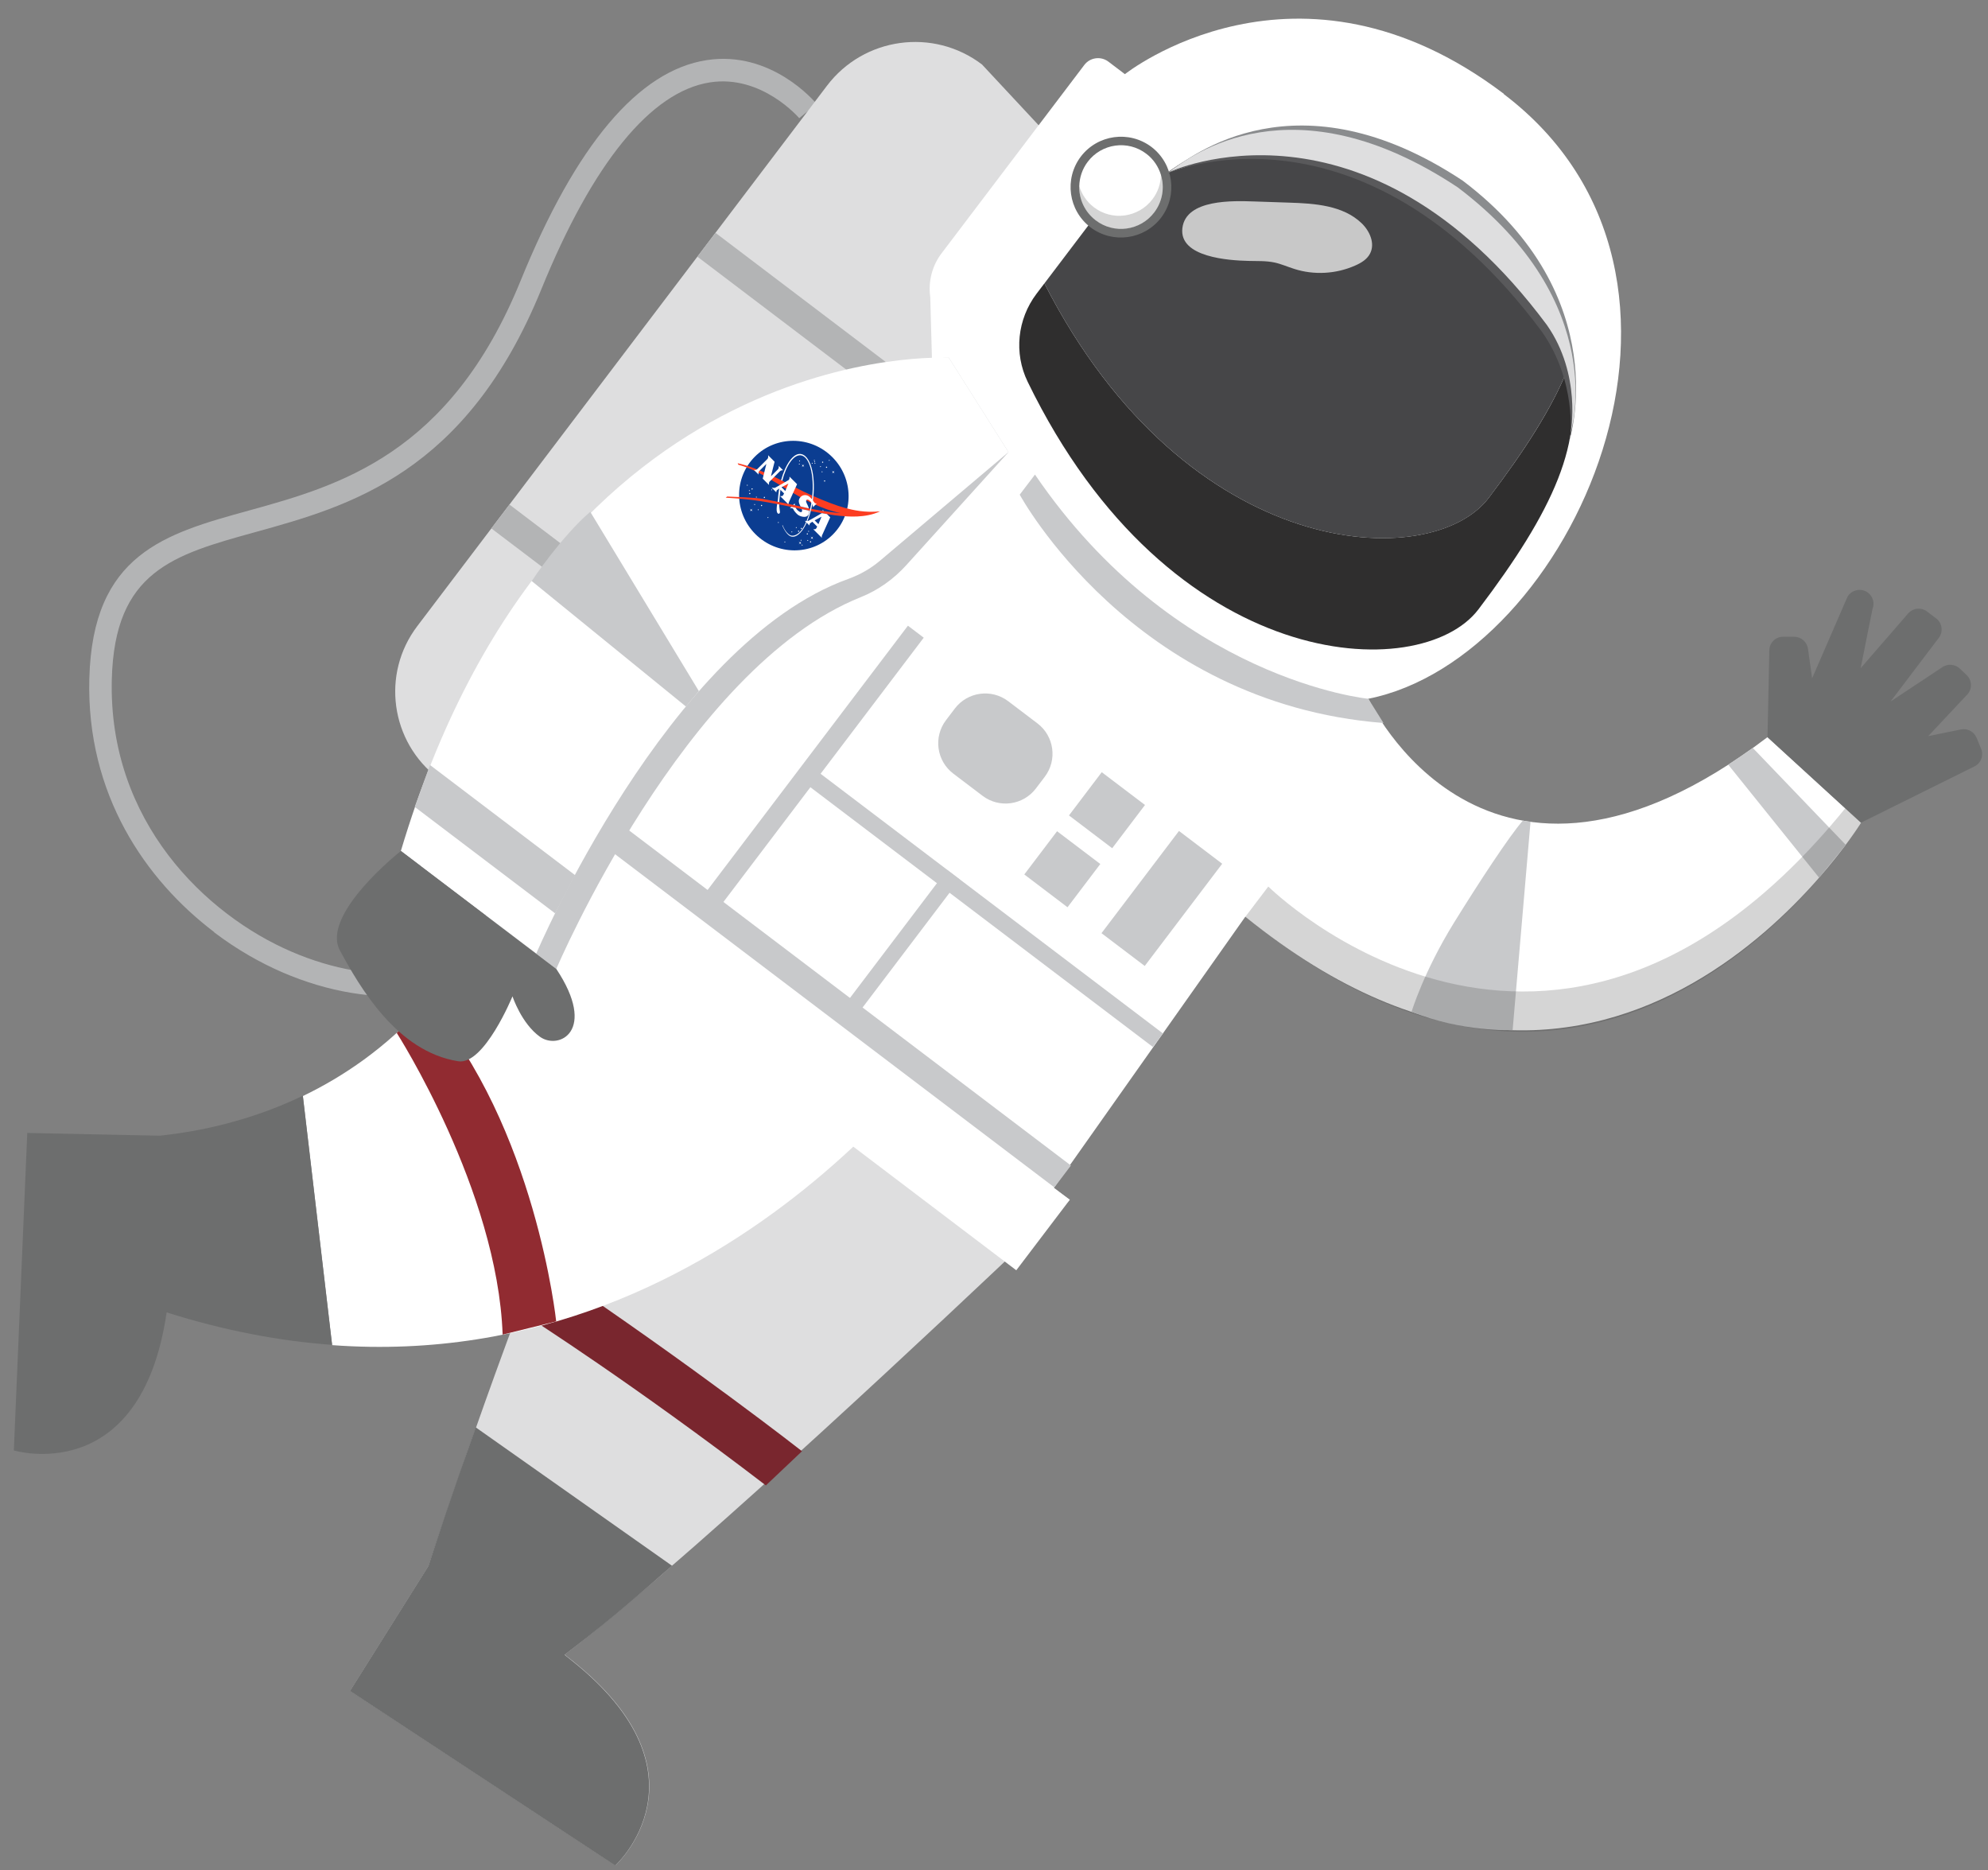 <svg width="101" height="95" viewBox="0 0 101 95" fill="none" xmlns="http://www.w3.org/2000/svg">
<rect x="0" y="0" width="101" height="95" fill="#808080" stroke="none"/>
<path d="M10.879 47.34C7.4 44.7 4.387 40.358 4.538 34.483C4.696 28.125 8.385 27.105 12.656 25.928C17.196 24.669 22.849 23.108 26.451 14.255C29.259 7.355 32.441 3.585 35.903 3.054C39.184 2.547 41.393 5.164 41.486 5.275L40.606 6.003C40.606 6.003 38.706 3.771 36.066 4.185C33.071 4.651 30.11 8.288 27.505 14.687C23.688 24.063 17.738 25.707 12.959 27.03C8.81 28.178 5.814 29.005 5.68 34.518C5.5 41.745 10.482 46.477 14.807 48.336C19.044 50.16 23.245 49.735 25.769 47.223L26.573 48.033C23.717 50.883 19.032 51.401 14.358 49.391C13.21 48.895 12.021 48.219 10.885 47.357L10.879 47.34Z" fill="#B3B4B5"/>
<path d="M29.038 84.323C28.922 84.23 28.805 84.136 28.689 84.043C30.454 82.697 32.768 80.739 35.286 78.53C43.689 71.158 54.354 60.936 54.354 60.936L37.191 48.575L35.361 46.262C31.573 52.69 27.412 63.459 24.627 71.257C23.321 74.905 22.319 77.901 21.788 79.497C21.777 79.509 21.783 79.521 21.783 79.521L17.791 85.879L31.27 94.749C31.27 94.749 36.346 90.121 29.044 84.323H29.038Z" fill="#DEDEDF"/>
<path d="M26.882 66.921C26.882 66.921 32.185 70.295 38.91 75.447L40.746 73.71C40.746 73.71 35.361 69.485 27.814 64.415L26.882 66.921Z" fill="#79262E"/>
<path d="M49.336 51.31L29.633 36.368L26.299 42.645C23.886 49.883 19.521 53.682 15.389 55.67L16.876 68.322C37.599 69.843 49.336 51.316 49.336 51.316V51.31Z" fill="white"/>
<path d="M8.169 57.684C8.134 57.684 8.116 57.684 8.116 57.684L1.385 57.544L0.703 73.67C0.703 73.67 7.155 75.611 8.466 66.659C11.415 67.591 14.218 68.116 16.87 68.308L15.384 55.656C12.68 56.956 10.069 57.474 8.169 57.678V57.684Z" fill="#6D6E6E"/>
<path d="M35.274 49.39L22.26 39.524C19.836 37.682 19.358 34.226 21.2 31.802L42.011 4.359C43.887 1.882 47.419 1.398 49.89 3.275L61.114 15.315L35.279 49.39H35.274Z" fill="#DEDEDF"/>
<path d="M48.001 20.66L36.349 11.825L35.43 13.037L47.081 21.872L48.001 20.66Z" fill="#B3B4B5"/>
<path d="M37.535 34.462L25.883 25.628L24.964 26.84L36.616 35.674L37.535 34.462Z" fill="#B3B4B5"/>
<path d="M20.157 52.465C20.157 52.465 25.279 60.461 25.536 67.786L28.257 67.116C28.257 67.116 27.22 57.226 21.713 50.898L20.157 52.465Z" fill="#912B31"/>
<path d="M76.406 4.769C65.898 -3.198 57.151 3.767 57.151 3.767L56.312 3.131C55.927 2.84 55.379 2.916 55.088 3.3L49.155 11.127L47.838 12.864C47.355 13.499 47.151 14.297 47.261 15.09L47.407 20.346C47.524 21.145 47.926 21.873 48.544 22.392L53.497 26.553C65.094 36.6 69.506 35.493 69.506 35.493C79.821 33.453 88.656 14.07 76.394 4.775L76.406 4.769Z" fill="white"/>
<path d="M79.623 18.794C78.837 20.74 77.478 22.861 75.631 25.291C72.741 29.109 60.351 28.66 53.06 14.394L52.658 14.924C51.685 16.212 51.504 17.937 52.209 19.388C59.453 34.301 72.175 34.82 75.112 30.95C78.883 25.979 80.608 22.319 79.623 18.794Z" fill="#2F2E2E"/>
<path d="M75.631 25.294C77.478 22.858 78.836 20.736 79.623 18.796C78.923 16.29 76.855 13.854 73.171 11.062C64.313 4.343 56.096 10.392 56.096 10.392L53.06 14.396C60.356 28.662 72.74 29.111 75.631 25.294Z" fill="#464648"/>
<path opacity="0.7" d="M63.736 10.233C64.319 10.251 64.908 10.274 65.491 10.292C66.796 10.332 68.23 10.431 69.174 11.335C69.588 11.731 69.873 12.366 69.605 12.879C69.453 13.176 69.15 13.357 68.841 13.491C67.88 13.916 66.761 13.981 65.759 13.66C65.421 13.555 65.1 13.409 64.756 13.334C64.319 13.241 63.87 13.264 63.428 13.252C62.443 13.229 59.89 13.072 60.071 11.585C60.251 10.099 62.682 10.198 63.731 10.233H63.736Z" fill="white"/>
<path d="M59.395 8.746C59.395 8.746 69.605 3.745 78.854 16.176C80.625 18.705 79.722 22.412 79.722 22.412C79.722 22.412 82.129 15.081 74.314 9.177C65.91 3.611 60.52 7.918 59.395 8.74V8.746Z" fill="#8A8C8E"/>
<path d="M59.226 8.829C59.226 8.829 69.092 4.423 78.341 16.854C80.112 19.383 79.78 22.163 79.78 22.163C79.78 22.163 81.622 15.758 73.807 9.855C65.403 4.289 60.356 7.996 59.231 8.823L59.226 8.829Z" fill="#59595B"/>
<path d="M59.395 8.741C59.395 8.741 69.349 4.079 78.591 16.509C80.363 19.039 79.798 21.97 79.798 21.97C79.798 21.97 81.872 15.414 74.052 9.51C65.648 3.945 60.514 7.908 59.389 8.735L59.395 8.741Z" fill="#DEDEDF"/>
<path d="M58.993 11.052C58.136 12.176 56.533 12.398 55.403 11.547C54.278 10.69 54.057 9.088 54.908 7.957C55.764 6.832 57.367 6.611 58.498 7.462C59.622 8.318 59.844 9.921 58.993 11.052Z" fill="#6D6E6E"/>
<path d="M58.981 8.881C58.853 8.467 58.608 8.088 58.235 7.808C57.303 7.097 55.968 7.284 55.263 8.216C54.983 8.583 54.843 9.021 54.832 9.452C54.814 10.11 55.106 10.763 55.671 11.194C56.603 11.905 57.938 11.719 58.643 10.786C59.068 10.221 59.173 9.516 58.981 8.886V8.881Z" fill="white"/>
<path opacity="0.2" d="M58.981 8.886C58.969 9.317 58.835 9.748 58.55 10.121C57.839 11.054 56.51 11.24 55.578 10.529C55.211 10.249 54.96 9.871 54.832 9.457C54.814 10.115 55.106 10.768 55.671 11.199C56.603 11.91 57.938 11.724 58.643 10.791C59.068 10.226 59.173 9.521 58.981 8.892V8.886Z" fill="#2F2E2E"/>
<path d="M69.518 35.491C69.518 35.491 75.433 48.359 89.793 37.444L94.548 41.791C94.548 41.791 82.181 61.914 63.27 46.558L53.544 60.329L54.348 60.941L51.632 64.519L26.48 45.445L48.66 20.765L61.528 31.762L69.512 35.491H69.518Z" fill="white"/>
<path d="M48.217 18.174C48.217 18.174 29.224 17.731 21.386 43.997L28.263 49.213C28.263 49.213 34.772 33.915 43.73 30.331C44.621 29.976 45.414 29.404 46.055 28.693L51.236 22.965L48.211 18.18L48.217 18.174Z" fill="#C8C9CB"/>
<path d="M48.217 18.173C48.217 18.173 28.205 16.955 20.366 43.221L27.243 48.436C27.243 48.436 33.939 32.69 43.1 29.403C43.678 29.193 44.219 28.89 44.691 28.494L51.236 22.963L48.212 18.179L48.217 18.173Z" fill="white"/>
<path d="M69.518 35.492C69.518 35.492 59.698 34.548 52.582 24.105L51.807 25.124C51.807 25.124 57.53 35.725 70.287 36.722L69.518 35.492Z" fill="#C8C9CB"/>
<path d="M77.758 41.737L76.849 52.32C76.849 52.32 74.284 52.431 71.715 51.388C71.715 51.388 72.321 49.371 73.877 46.854C75.141 44.814 76.656 42.5 77.373 41.673C77.513 41.731 77.758 41.731 77.758 41.731V41.737Z" fill="#C8C9CB"/>
<path d="M92.421 44.582L87.805 38.842L89.053 37.991L93.773 42.91L92.421 44.582Z" fill="#C8C9CB"/>
<path opacity="0.2" d="M63.276 46.556L64.436 45.029C64.436 45.029 78.877 59.348 93.749 41.055L94.553 41.789C94.553 41.789 82.193 62.075 63.276 46.556Z" fill="#2F2E2E"/>
<path d="M34.848 35.885L27.01 29.509C27.01 29.509 28.543 27.225 29.988 25.995L35.507 35.104L34.848 35.885Z" fill="#C8C9CB"/>
<path d="M21.071 40.984L28.204 46.392L29.218 44.451L21.846 38.856L21.071 40.984Z" fill="#C8C9CB"/>
<path d="M54.408 59.199L31.319 41.692L30.477 42.802L53.566 60.309L54.408 59.199Z" fill="#C8C9CB"/>
<path d="M100.649 38.03L100.422 37.476C100.294 37.161 99.956 36.981 99.618 37.051L97.963 37.389L99.892 35.332C100.206 35.058 100.218 34.568 99.909 34.283L99.565 33.956C99.472 33.869 99.367 33.816 99.251 33.787C99.064 33.741 98.86 33.77 98.691 33.88L96.051 35.629L98.499 32.4C98.738 32.091 98.674 31.643 98.365 31.41L97.904 31.06C97.625 30.844 97.228 30.873 96.978 31.118L94.53 33.939L95.13 30.937C95.253 30.64 95.159 30.296 94.903 30.104C94.565 29.848 94.076 29.947 93.86 30.314L92.065 34.452L91.855 32.954C91.809 32.61 91.511 32.348 91.162 32.342H90.608C90.218 32.33 89.897 32.639 89.891 33.03L89.798 37.435L93.749 41.049L94.553 41.783L100.288 38.939C100.638 38.782 100.795 38.38 100.649 38.024V38.03Z" fill="#6D6E6E"/>
<path d="M20.367 43.222C20.367 43.222 16.276 46.444 17.272 48.28C18.269 50.116 20.151 53.414 23.286 53.904C24.598 54.108 26.037 50.605 26.037 50.605C26.037 50.605 26.486 51.981 27.436 52.663C28.391 53.344 30.361 52.371 28.263 49.213L20.367 43.222Z" fill="#6D6E6E"/>
<path d="M46.93 32.389L46.127 31.78L35.627 45.628L36.431 46.237L46.93 32.389Z" fill="#C8C9CB"/>
<path d="M59.088 52.493L41.288 38.997L40.77 39.68L58.57 53.176L59.088 52.493Z" fill="#C8C9CB"/>
<path d="M48.755 44.669L48.114 44.183L42.755 51.251L43.396 51.736L48.755 44.669Z" fill="#C8C9CB"/>
<path d="M58.171 40.886L55.974 39.221L54.309 41.417L56.505 43.083L58.171 40.886Z" fill="#C8C9CB"/>
<path d="M62.094 43.871L59.898 42.206L55.961 47.398L58.158 49.063L62.094 43.871Z" fill="#C8C9CB"/>
<path d="M55.901 43.884L53.704 42.219L52.039 44.415L54.235 46.081L55.901 43.884Z" fill="#C8C9CB"/>
<path d="M52.707 36.742L51.221 35.615C50.37 34.97 49.156 35.137 48.51 35.988L48.059 36.582C47.414 37.434 47.581 38.648 48.432 39.293L49.918 40.42C50.77 41.066 51.983 40.899 52.629 40.047L53.08 39.453C53.725 38.601 53.559 37.388 52.707 36.742Z" fill="#C8C9CB"/>
<path d="M21.771 79.528L17.779 85.886L31.258 94.756C31.258 94.756 36.334 90.129 29.032 84.33C28.916 84.237 28.799 84.144 28.682 84.051C30.448 82.704 31.625 81.737 34.143 79.528L24.172 72.5C22.866 76.148 22.301 77.908 21.776 79.505C21.765 79.517 21.771 79.528 21.771 79.528Z" fill="#6D6E6E"/>
<g clip-path="url(#clip0_740_306)">
<path d="M38.377 27.127C39.47 28.22 41.231 28.231 42.311 27.151C43.39 26.072 43.379 24.311 42.286 23.218C41.193 22.124 39.432 22.113 38.352 23.193C37.273 24.273 37.284 26.034 38.377 27.127Z" fill="#0B3D91"/>
<path d="M41.772 23.497C41.784 23.51 41.804 23.51 41.816 23.498C41.828 23.485 41.828 23.466 41.816 23.454C41.803 23.442 41.784 23.442 41.772 23.454C41.76 23.466 41.76 23.485 41.772 23.497Z" fill="white"/>
<path d="M41.97 23.754C41.983 23.767 42.002 23.767 42.014 23.755C42.026 23.742 42.026 23.723 42.014 23.71C42.002 23.698 41.982 23.698 41.97 23.71C41.958 23.723 41.958 23.742 41.97 23.754Z" fill="white"/>
<path d="M41.872 24.451C41.884 24.463 41.904 24.463 41.916 24.451C41.928 24.439 41.928 24.419 41.916 24.407C41.903 24.395 41.884 24.395 41.872 24.407C41.859 24.419 41.86 24.439 41.872 24.451Z" fill="white"/>
<path d="M38.187 24.857C38.199 24.869 38.219 24.869 38.231 24.857C38.243 24.845 38.243 24.825 38.231 24.813C38.219 24.801 38.199 24.801 38.187 24.813C38.175 24.825 38.175 24.845 38.187 24.857Z" fill="white"/>
<path d="M38.07 25.09C38.082 25.102 38.102 25.102 38.114 25.09C38.126 25.078 38.126 25.059 38.114 25.047C38.101 25.034 38.082 25.034 38.07 25.046C38.057 25.058 38.058 25.078 38.07 25.09Z" fill="white"/>
<path d="M37.949 24.661C37.958 24.67 37.973 24.67 37.982 24.661C37.991 24.652 37.991 24.637 37.982 24.628C37.973 24.619 37.958 24.619 37.949 24.628C37.94 24.637 37.94 24.652 37.949 24.661Z" fill="white"/>
<path d="M38.507 25.908C38.516 25.917 38.531 25.917 38.54 25.908C38.549 25.899 38.549 25.884 38.54 25.875C38.531 25.866 38.516 25.866 38.507 25.875C38.498 25.884 38.498 25.899 38.507 25.908Z" fill="white"/>
<path d="M40.213 27.033C40.222 27.042 40.236 27.042 40.245 27.033C40.255 27.024 40.255 27.009 40.245 27C40.236 26.991 40.222 26.991 40.213 27C40.203 27.009 40.203 27.024 40.213 27.033Z" fill="white"/>
<path d="M41.065 27.003C41.074 27.012 41.089 27.012 41.098 27.003C41.107 26.993 41.107 26.979 41.098 26.97C41.089 26.96 41.074 26.96 41.065 26.97C41.056 26.979 41.056 26.993 41.065 27.003Z" fill="white"/>
<path d="M40.606 23.43C40.615 23.439 40.63 23.439 40.639 23.43C40.648 23.421 40.648 23.406 40.639 23.397C40.63 23.388 40.615 23.388 40.606 23.397C40.597 23.406 40.597 23.421 40.606 23.43Z" fill="white"/>
<path d="M41.387 23.554C41.396 23.563 41.411 23.563 41.42 23.554C41.429 23.545 41.429 23.53 41.42 23.521C41.411 23.512 41.396 23.512 41.387 23.521C41.378 23.53 41.378 23.545 41.387 23.554Z" fill="white"/>
<path d="M41.37 23.473C41.379 23.482 41.394 23.482 41.403 23.473C41.412 23.464 41.412 23.449 41.403 23.44C41.394 23.431 41.379 23.431 41.37 23.44C41.361 23.449 41.361 23.464 41.37 23.473Z" fill="white"/>
<path d="M41.357 23.397C41.366 23.406 41.381 23.406 41.39 23.397C41.399 23.388 41.399 23.373 41.39 23.364C41.381 23.355 41.366 23.355 41.357 23.364C41.348 23.373 41.348 23.388 41.357 23.397Z" fill="white"/>
<path d="M40.592 23.587C40.601 23.596 40.616 23.596 40.625 23.587C40.634 23.577 40.634 23.563 40.625 23.554C40.616 23.544 40.601 23.544 40.592 23.554C40.583 23.563 40.583 23.577 40.592 23.587Z" fill="white"/>
<path d="M42.113 23.398C42.122 23.407 42.137 23.407 42.146 23.398C42.155 23.389 42.155 23.374 42.146 23.365C42.137 23.356 42.122 23.356 42.113 23.365C42.104 23.374 42.104 23.389 42.113 23.398Z" fill="white"/>
<path d="M41.749 23.981C41.758 23.99 41.773 23.99 41.782 23.981C41.791 23.972 41.791 23.957 41.782 23.948C41.773 23.939 41.758 23.939 41.749 23.948C41.74 23.957 41.74 23.972 41.749 23.981Z" fill="white"/>
<path d="M41.669 23.716C41.678 23.725 41.692 23.725 41.702 23.716C41.711 23.707 41.711 23.692 41.702 23.683C41.692 23.674 41.678 23.674 41.669 23.683C41.66 23.692 41.66 23.707 41.669 23.716Z" fill="white"/>
<path d="M41.247 23.545C41.256 23.555 41.271 23.555 41.28 23.545C41.289 23.536 41.289 23.522 41.28 23.512C41.271 23.503 41.256 23.503 41.247 23.512C41.238 23.522 41.238 23.536 41.247 23.545Z" fill="white"/>
<path d="M39.858 27.544C39.867 27.554 39.882 27.554 39.891 27.544C39.9 27.535 39.9 27.521 39.891 27.512C39.882 27.503 39.867 27.503 39.858 27.512C39.849 27.521 39.849 27.535 39.858 27.544Z" fill="white"/>
<path d="M38.054 24.935C38.063 24.944 38.078 24.944 38.087 24.935C38.096 24.926 38.096 24.911 38.087 24.902C38.078 24.893 38.063 24.893 38.054 24.902C38.045 24.911 38.045 24.926 38.054 24.935Z" fill="white"/>
<path d="M38.999 26.303C39.008 26.312 39.023 26.312 39.032 26.303C39.041 26.294 39.041 26.279 39.032 26.27C39.023 26.261 39.008 26.261 38.999 26.27C38.99 26.279 38.99 26.294 38.999 26.303Z" fill="white"/>
<path d="M38.411 25.266C38.42 25.275 38.435 25.275 38.444 25.266C38.453 25.257 38.453 25.242 38.444 25.233C38.435 25.224 38.42 25.224 38.411 25.233C38.402 25.242 38.402 25.257 38.411 25.266Z" fill="white"/>
<path d="M38.323 25.642C38.332 25.651 38.347 25.651 38.356 25.642C38.365 25.633 38.365 25.618 38.356 25.609C38.347 25.6 38.332 25.6 38.323 25.609C38.314 25.618 38.314 25.633 38.323 25.642Z" fill="white"/>
<path d="M39.528 26.555C39.537 26.564 39.552 26.564 39.561 26.555C39.57 26.546 39.57 26.531 39.561 26.522C39.552 26.513 39.537 26.513 39.528 26.522C39.519 26.531 39.519 26.546 39.528 26.555Z" fill="white"/>
<path d="M40.438 26.813C40.447 26.822 40.462 26.822 40.471 26.813C40.48 26.804 40.48 26.789 40.471 26.78C40.462 26.771 40.447 26.771 40.438 26.78C40.429 26.789 40.429 26.804 40.438 26.813Z" fill="white"/>
<path d="M40.681 27.456C40.69 27.465 40.704 27.465 40.714 27.456C40.723 27.447 40.723 27.432 40.714 27.423C40.704 27.414 40.69 27.414 40.681 27.423C40.672 27.432 40.672 27.447 40.681 27.456Z" fill="white"/>
<path d="M40.736 27.702C40.745 27.711 40.76 27.711 40.769 27.702C40.778 27.693 40.778 27.678 40.769 27.669C40.76 27.66 40.745 27.66 40.736 27.669C40.727 27.678 40.727 27.693 40.736 27.702Z" fill="white"/>
<path d="M41.021 27.466C41.03 27.475 41.045 27.475 41.054 27.466C41.063 27.457 41.063 27.442 41.054 27.433C41.045 27.424 41.03 27.424 41.021 27.433C41.012 27.442 41.012 27.457 41.021 27.466Z" fill="white"/>
<path d="M39.188 24.897C39.197 24.906 39.212 24.906 39.221 24.897C39.23 24.888 39.23 24.873 39.221 24.864C39.212 24.855 39.197 24.855 39.188 24.864C39.179 24.873 39.179 24.888 39.188 24.897Z" fill="white"/>
<path d="M38.812 25.286C38.824 25.298 38.844 25.298 38.856 25.286C38.868 25.274 38.868 25.254 38.856 25.242C38.844 25.23 38.824 25.23 38.812 25.242C38.8 25.254 38.8 25.273 38.812 25.286Z" fill="white"/>
<path d="M38.668 25.697C38.68 25.709 38.7 25.709 38.712 25.697C38.724 25.685 38.724 25.665 38.712 25.653C38.699 25.641 38.68 25.641 38.667 25.653C38.655 25.665 38.656 25.685 38.668 25.697Z" fill="white"/>
<path d="M40.551 27.002C40.564 27.015 40.583 27.015 40.596 27.003C40.608 26.99 40.608 26.971 40.595 26.959C40.583 26.946 40.563 26.946 40.551 26.959C40.539 26.971 40.539 26.99 40.551 27.002Z" fill="white"/>
<path d="M41.157 27.543C41.17 27.556 41.189 27.556 41.202 27.544C41.214 27.531 41.214 27.512 41.201 27.5C41.189 27.487 41.169 27.487 41.157 27.5C41.145 27.512 41.145 27.531 41.157 27.543Z" fill="white"/>
<path d="M40.993 27.14C41.005 27.152 41.025 27.152 41.037 27.14C41.049 27.128 41.049 27.108 41.037 27.096C41.025 27.084 41.005 27.084 40.993 27.096C40.981 27.108 40.981 27.128 40.993 27.14Z" fill="white"/>
<path d="M40.692 26.862C40.704 26.874 40.724 26.874 40.736 26.862C40.748 26.85 40.748 26.83 40.736 26.818C40.724 26.806 40.704 26.806 40.692 26.818C40.68 26.83 40.68 26.85 40.692 26.862Z" fill="white"/>
<path d="M42.352 24.006L42.412 24.056L42.36 23.997C42.369 23.985 42.369 23.968 42.359 23.956L42.408 23.897L42.35 23.948C42.338 23.94 42.322 23.941 42.311 23.95L42.249 23.899L42.303 23.958C42.296 23.97 42.296 23.985 42.304 23.996L42.254 24.057L42.312 24.004C42.324 24.013 42.34 24.013 42.352 24.005L42.352 24.006Z" fill="white"/>
<path d="M40.814 23.682L40.874 23.732L40.822 23.673C40.831 23.661 40.831 23.644 40.821 23.632L40.87 23.573L40.812 23.624C40.8 23.616 40.784 23.617 40.773 23.626L40.712 23.574L40.765 23.634C40.758 23.645 40.758 23.661 40.766 23.672L40.716 23.733L40.775 23.68C40.786 23.689 40.802 23.689 40.814 23.681L40.814 23.682Z" fill="white"/>
<path d="M41.272 27.349L41.333 27.398L41.281 27.34C41.29 27.328 41.289 27.311 41.28 27.299L41.329 27.239L41.271 27.291C41.259 27.283 41.243 27.284 41.232 27.293L41.17 27.241L41.224 27.301C41.217 27.312 41.217 27.328 41.225 27.339L41.174 27.4L41.233 27.347C41.245 27.356 41.261 27.356 41.273 27.348L41.272 27.349Z" fill="white"/>
<path d="M38.184 25.938L38.245 25.987L38.193 25.929C38.202 25.917 38.201 25.9 38.192 25.888L38.241 25.828L38.183 25.88C38.171 25.872 38.155 25.872 38.144 25.881L38.082 25.83L38.136 25.89C38.129 25.901 38.129 25.916 38.137 25.928L38.086 25.989L38.145 25.936C38.157 25.945 38.173 25.945 38.185 25.937L38.184 25.938Z" fill="white"/>
<path d="M40.667 27.603L40.728 27.652L40.676 27.594C40.685 27.582 40.684 27.565 40.675 27.553L40.724 27.493L40.666 27.545C40.654 27.537 40.638 27.538 40.627 27.547L40.565 27.495L40.619 27.555C40.612 27.566 40.612 27.581 40.62 27.593L40.569 27.654L40.628 27.601C40.64 27.61 40.656 27.61 40.668 27.602L40.667 27.603Z" fill="white"/>
<path d="M41.269 25.174C40.951 25.032 40.647 24.886 40.4 24.756C39.896 24.49 38.52 23.759 37.478 23.529L37.511 23.603C38.115 23.774 38.435 23.958 38.752 24.125C39.097 24.306 40.145 24.961 40.638 25.239C40.805 25.333 41.004 25.438 41.224 25.542C41.238 25.453 41.25 25.361 41.26 25.268C41.264 25.236 41.267 25.205 41.27 25.174L41.269 25.174ZM41.167 25.838C41.074 25.819 40.998 25.802 40.947 25.788C40.649 25.707 39.104 25.406 38.751 25.34C38.397 25.273 37.271 25.233 36.942 25.22L36.871 25.278C37.916 25.34 38.21 25.392 38.595 25.447C39.072 25.515 40.014 25.7 40.326 25.77C40.625 25.837 40.897 25.895 41.142 25.945C41.144 25.939 41.146 25.933 41.147 25.926C41.154 25.897 41.161 25.867 41.167 25.838ZM42.934 25.8C42.509 25.687 41.896 25.451 41.324 25.198C41.322 25.22 41.32 25.241 41.317 25.263C41.306 25.367 41.292 25.468 41.275 25.566C41.717 25.772 42.23 25.97 42.704 26.06C42.444 26.052 41.671 25.935 41.218 25.847C41.209 25.884 41.201 25.919 41.191 25.955C41.873 26.094 42.349 26.171 42.643 26.198C43.049 26.236 43.967 26.329 44.712 25.97C43.95 26.056 43.309 25.9 42.935 25.8L42.934 25.8Z" fill="#FC3D21"/>
<path d="M39.593 25.401C39.603 25.303 39.616 25.17 39.627 25.069C39.641 24.933 39.661 24.801 39.686 24.673C39.665 24.66 39.644 24.648 39.623 24.635C39.59 24.793 39.563 24.957 39.545 25.125C39.532 25.248 39.527 25.353 39.518 25.413C39.517 25.425 39.512 25.451 39.505 25.485C39.532 25.49 39.559 25.495 39.586 25.501C39.587 25.468 39.589 25.435 39.593 25.401L39.593 25.401ZM39.626 26.005C39.623 25.936 39.592 25.793 39.586 25.619C39.552 25.612 39.519 25.606 39.484 25.6C39.462 25.739 39.441 25.919 39.474 26.01C39.524 26.148 39.629 26.095 39.626 26.006L39.626 26.005ZM41.317 25.263C41.443 24.102 41.164 23.117 40.678 23.058C40.3 23.013 39.902 23.585 39.684 24.387C39.704 24.397 39.724 24.406 39.744 24.416C39.946 23.625 40.327 23.083 40.684 23.126C41.131 23.18 41.382 24.14 41.26 25.267C41.235 25.5 41.196 25.721 41.147 25.925C40.959 26.706 40.612 27.235 40.228 27.209C40.111 27.201 39.898 27.032 39.758 26.669C39.751 26.67 39.745 26.687 39.746 26.695C39.877 26.997 40.051 27.238 40.238 27.26C40.688 27.314 41.192 26.423 41.318 25.263L41.317 25.263Z" fill="white"/>
<path d="M39.022 23.12L39.353 23.452L39.165 24.195L39.529 23.832C39.57 23.791 39.571 23.685 39.56 23.659L39.789 23.888C39.772 23.878 39.673 23.887 39.628 23.931L39.094 24.465C39.061 24.498 39.063 24.591 39.069 24.632L38.75 24.312L38.935 23.562L38.567 23.93C38.531 23.966 38.532 24.038 38.54 24.105L38.296 23.862C38.345 23.882 38.425 23.869 38.464 23.835C38.504 23.802 38.971 23.328 38.992 23.308C39.037 23.263 39.03 23.183 39.023 23.12L39.022 23.12Z" fill="white"/>
<path d="M41.32 26.884L41.761 27.325C41.742 27.294 41.743 27.239 41.767 27.186C41.79 27.133 42.178 26.277 42.178 26.277L42.011 26.11C41.929 26.096 41.843 26.081 41.751 26.064C41.75 26.065 41.748 26.066 41.746 26.067C41.695 26.104 41.095 26.442 41.064 26.457C41.021 26.478 40.928 26.457 40.886 26.453L41.123 26.69C41.126 26.64 41.132 26.595 41.166 26.57C41.2 26.546 41.271 26.501 41.271 26.501L41.517 26.746C41.498 26.786 41.481 26.821 41.46 26.85C41.435 26.885 41.37 26.887 41.32 26.884L41.32 26.884ZM41.387 26.43L41.738 26.245L41.58 26.622L41.388 26.43L41.387 26.43ZM41.795 25.947C41.816 25.951 41.837 25.954 41.858 25.957L41.794 25.893C41.795 25.905 41.796 25.925 41.795 25.947Z" fill="white"/>
<path d="M39.483 24.887C39.517 24.862 39.588 24.817 39.588 24.817L39.834 25.062C39.816 25.103 39.798 25.137 39.777 25.166C39.752 25.201 39.688 25.204 39.637 25.2L40.025 25.588C40.038 25.591 40.052 25.593 40.065 25.596C40.063 25.568 40.069 25.534 40.083 25.502C40.106 25.449 40.495 24.593 40.495 24.593L40.111 24.209C40.112 24.244 40.12 24.343 40.063 24.384C40.012 24.42 39.412 24.758 39.381 24.773C39.338 24.794 39.245 24.773 39.203 24.769L39.44 25.006C39.443 24.957 39.449 24.912 39.483 24.887L39.483 24.887ZM40.054 24.561L39.896 24.938L39.704 24.746L40.054 24.561L40.054 24.561Z" fill="white"/>
<path d="M41.113 25.939C40.993 25.914 40.867 25.887 40.734 25.858C40.753 25.912 40.76 25.962 40.735 25.993C40.688 26.051 40.555 25.969 40.469 25.861C40.452 25.84 40.438 25.816 40.426 25.791C40.394 25.784 40.36 25.776 40.327 25.769C40.292 25.761 40.251 25.752 40.203 25.742L40.127 25.817C40.184 25.8 40.259 25.808 40.293 25.839C40.308 25.852 40.312 25.946 40.524 26.136C40.627 26.228 40.919 26.314 41.034 26.193C41.102 26.121 41.12 26.03 41.113 25.939ZM40.377 25.568L40.3 25.645C40.329 25.651 40.358 25.657 40.387 25.663C40.378 25.617 40.377 25.581 40.377 25.568ZM41.093 25.822C41.085 25.792 41.075 25.763 41.066 25.737C41.015 25.598 40.924 25.491 40.962 25.411C40.989 25.355 41.069 25.358 41.168 25.459C41.267 25.561 41.302 25.714 41.305 25.76L41.494 25.572C41.479 25.572 41.41 25.576 41.386 25.54C41.341 25.472 41.259 25.36 41.148 25.249C41.02 25.123 40.813 25.11 40.687 25.23C40.51 25.396 40.602 25.582 40.654 25.687C40.659 25.698 40.665 25.71 40.672 25.723C40.796 25.75 40.892 25.772 40.947 25.787C40.984 25.797 41.033 25.809 41.092 25.821L41.093 25.822Z" fill="white"/>
</g>
<defs>
<clipPath id="clip0_740_306">
<rect width="6.841" height="5.529" fill="white" transform="translate(40.038 20.969) rotate(45)"/>
</clipPath>
</defs>
</svg>
